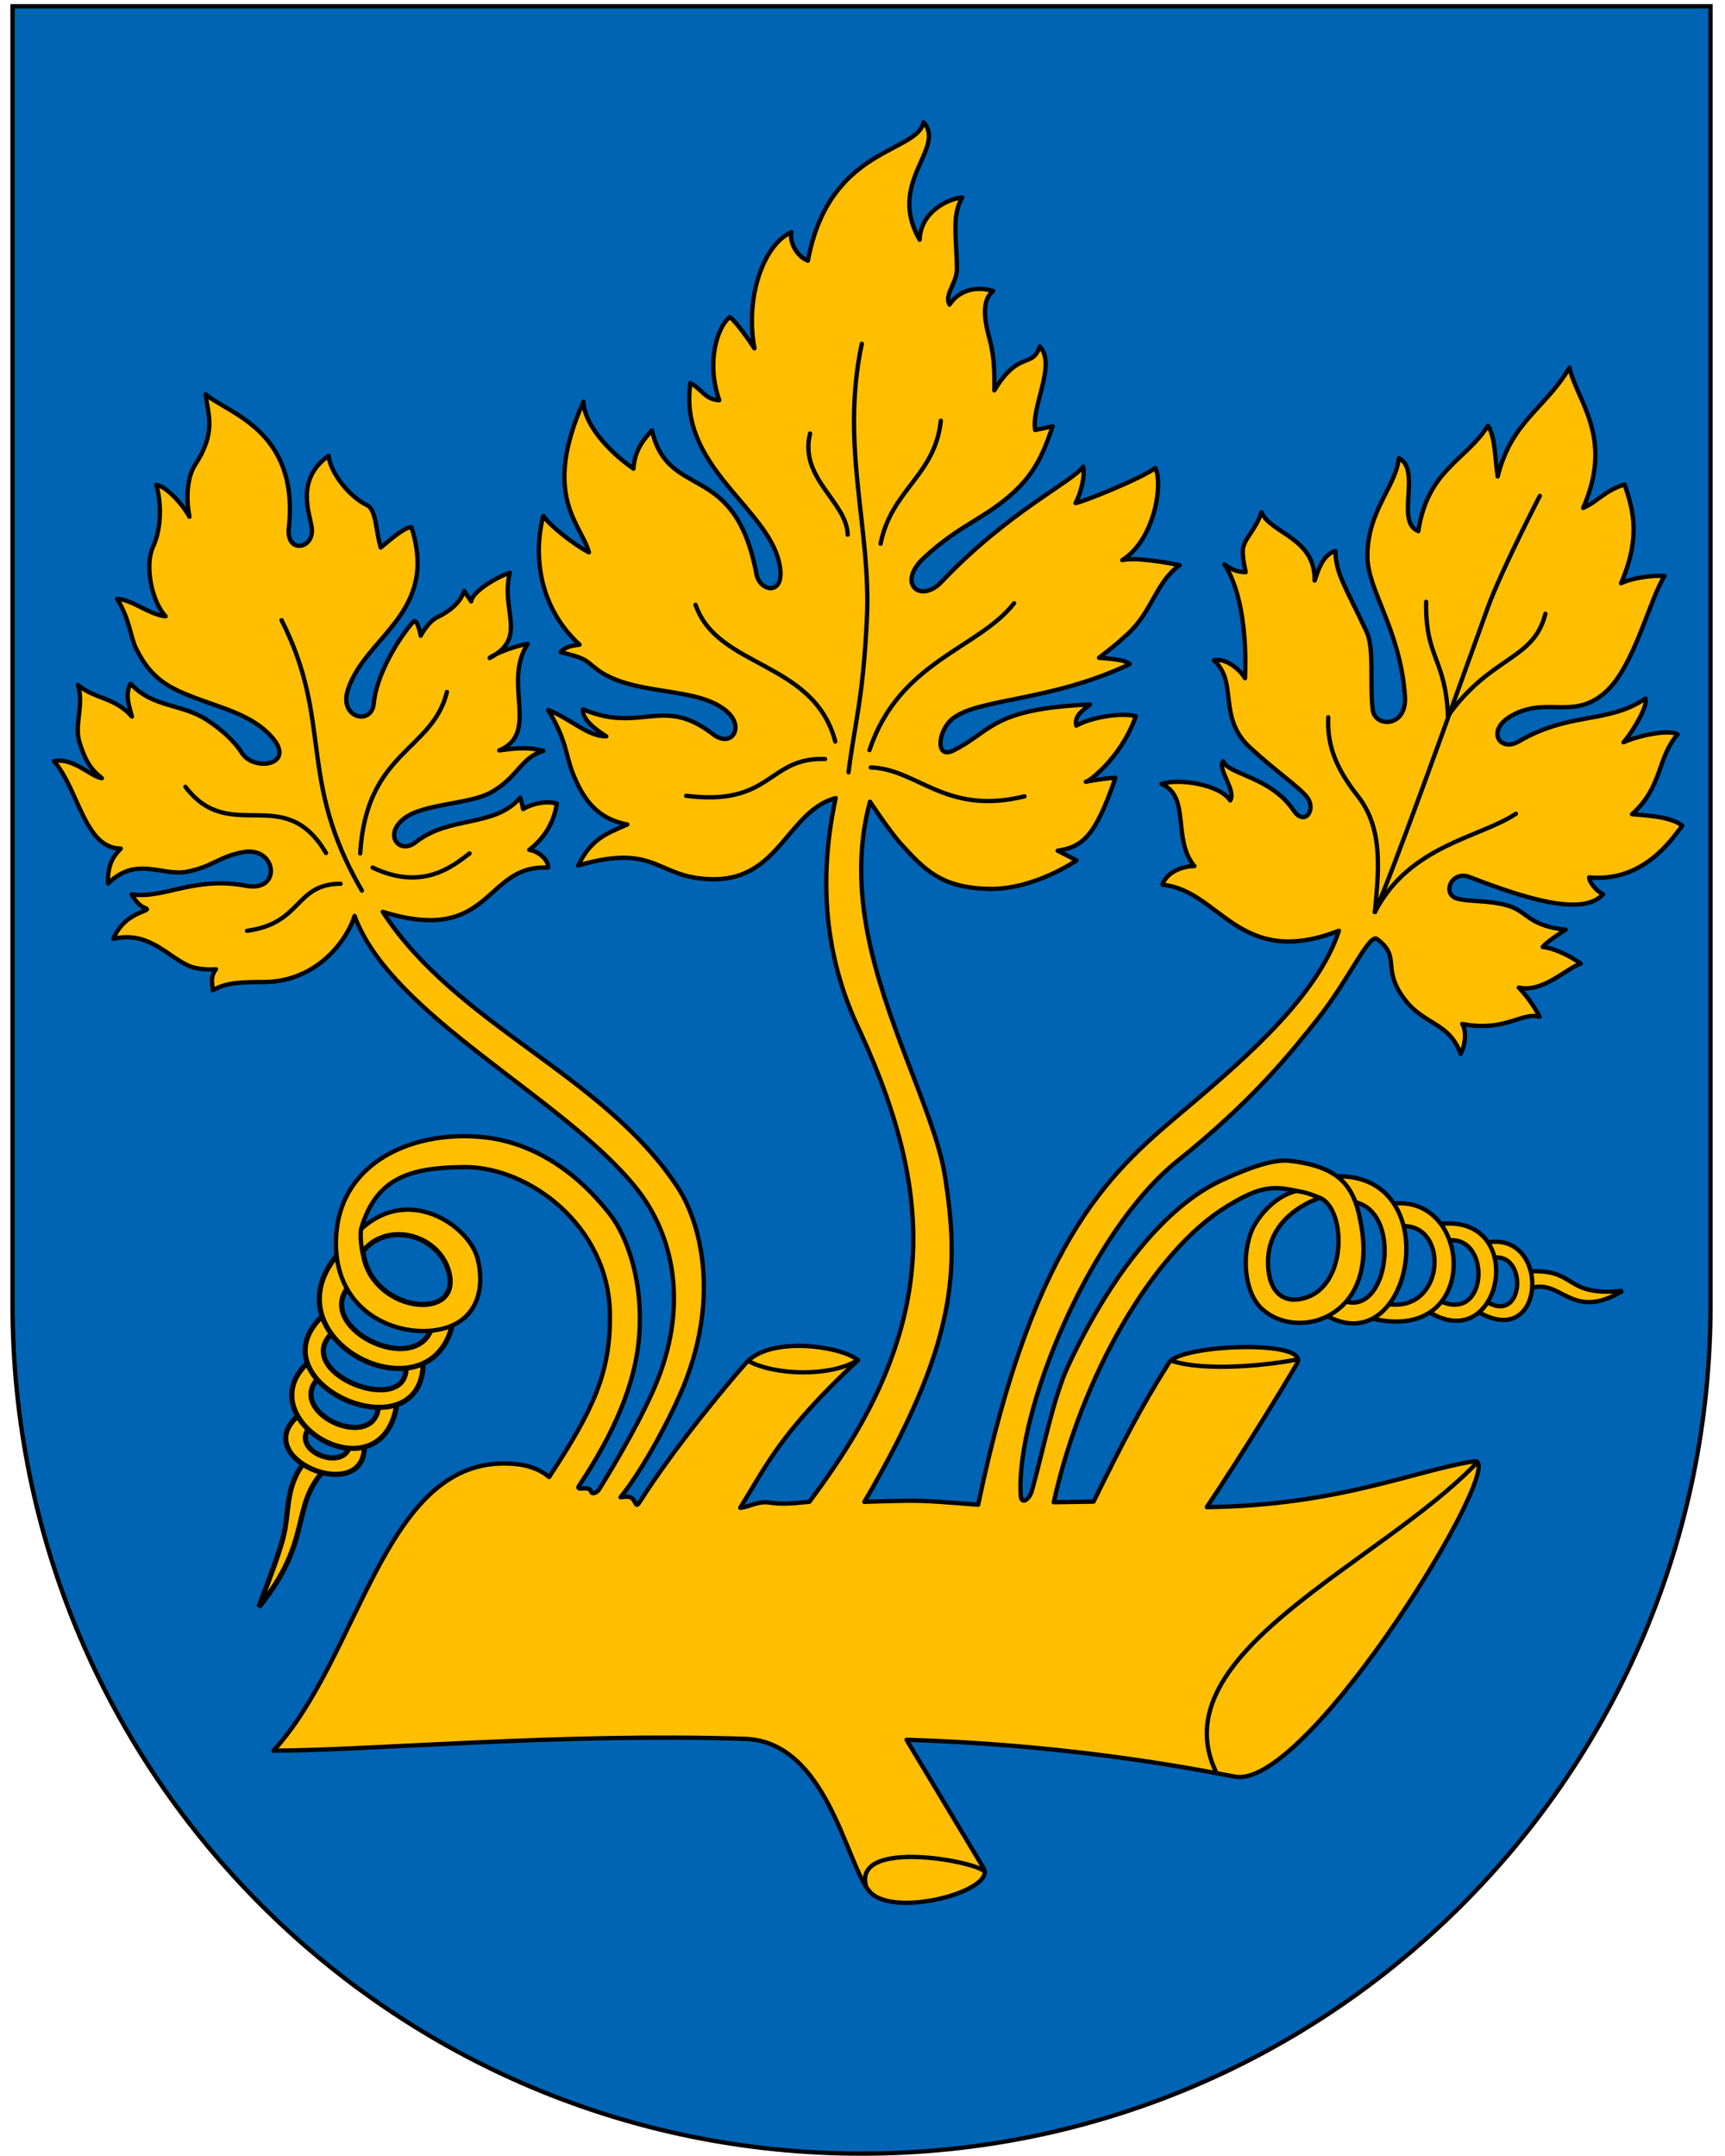 <?xml version="1.0" encoding="UTF-8" standalone="no"?>
<svg
   xmlns:dc="http://purl.org/dc/elements/1.1/"
   xmlns:cc="http://creativecommons.org/ns#"
   xmlns:rdf="http://www.w3.org/1999/02/22-rdf-syntax-ns#"
   xmlns:svg="http://www.w3.org/2000/svg"
   xmlns="http://www.w3.org/2000/svg"
   version="1"
   width="400"
   height="500"
   id="svg2">
  <defs
     id="defs4" />
  <path
     id="path2418"
     d="m 396.64,1.45 -393.73,0 0,301.05 0,0 0,0.09 c 0,108.73 88.14,196.86 196.86,196.86 108.72,0 196.87,-88.14 196.87,-196.86 l 0,-0.09 0,0 z"
     style="fill:#0064b4;fill-opacity:1;fill-rule:nonzero" />
  <path
     d="m 354.438,294.871 c 0.608,1.64 0.537,6.655 -0.044,4.045 7.645,-2.947 9.763,7.801 21.87,0.437 -13.842,1.413 -10.425,-5.205 -21.826,-4.482 z"
     id="path2826"
     style="fill:#ffbf00;fill-opacity:1;stroke:#000000;stroke-width:1;stroke-linecap:butt;stroke-linejoin:miter;stroke-miterlimit:4;stroke-dasharray:none;stroke-opacity:1" />
  <path
     d="m 341.354,303.33 c 0.729,-0.358 1.658,-1.552 2.041,-2.35 10.623,8.373 11.395,-13.109 1.128,-8.775 -0.263,-1.586 -0.232,-2.7 -0.779,-3.789 16.383,-4.48 15.166,26.999 -2.389,14.914 z"
     id="path2824"
     style="fill:#ffbf00;fill-opacity:1;stroke:#000000;stroke-width:1;stroke-linecap:butt;stroke-linejoin:miter;stroke-miterlimit:4;stroke-dasharray:none;stroke-opacity:1" />
  <path
     d="m 331.536,284.276 c 1.066,1.761 2.243,2.098 2.498,3.784 12.07,-3.988 11.641,19.984 -0.73,13.342 -1.074,1.217 -1.05,1.667 -2.668,2.387 18.193,12.315 24.664,-24.892 0.9,-19.513 z"
     id="path2822"
     style="fill:#ffbf00;fill-opacity:1;stroke:#000000;stroke-width:1;stroke-linecap:butt;stroke-linejoin:miter;stroke-miterlimit:4;stroke-dasharray:none;stroke-opacity:1" />
  <path
     d="m 321.71,302.407 c 13.861,2.251 14.57,-20.264 1.983,-17.889 -0.315,-1.422 -0.951,-4.179 -2.133,-5.161 19.992,-4.07 22.565,32.768 -3.521,26.385 1.264,-1.537 0.815,0.05 3.672,-3.335 z"
     id="path3602"
     style="fill:#ffbf00;fill-opacity:1;stroke:#000000;stroke-width:1;stroke-linecap:butt;stroke-linejoin:miter;stroke-miterlimit:4;stroke-dasharray:none;stroke-opacity:1" />
  <path
     d="m 304.99,303.374 c 2.862,-1.573 3.066,-1.511 4.035,-3.182 13.395,10.298 18.095,-24.826 1.103,-21.337 -0.267,-3.308 -2.759,-4.615 -3.356,-5.765 30.783,-4.607 20.723,47.629 -1.782,30.284 z"
     id="path3600"
     style="fill:#ffbf00;fill-opacity:1;stroke:#000000;stroke-width:1;stroke-linecap:butt;stroke-linejoin:miter;stroke-miterlimit:4;stroke-dasharray:none;stroke-opacity:1" />
  <path
     d="m 70.978,338.556 c 2.14,1.505 2.08,1.194 4.425,2.162 -8.245,8.639 -2.638,16.303 -15.4,31.992 2.652,-7.159 5.348,-13.859 6.101,-18.298 0.959,-5.654 0.39,-10.304 4.875,-15.856 z"
     id="path2825"
     style="fill:#ffbf00;fill-opacity:1;stroke:#000000;stroke-width:1.189;stroke-linecap:butt;stroke-linejoin:miter;stroke-miterlimit:4;stroke-dasharray:none;stroke-opacity:1" />
  <path
     d="m 84.436,334.494 c -1.566,0.284 -1.584,-0.087 -3.255,-0.134 -0.23,8.014 -16.068,1.608 -8.17,-4.47 -3.556,-2.863 -1.647,-0.66 -2.798,-2.41 -14.52,10.425 15.648,22.596 14.223,7.015 z"
     id="path2823"
     style="fill:#ffbf00;fill-opacity:1;stroke:#000000;stroke-width:1.189;stroke-linecap:butt;stroke-linejoin:miter;stroke-miterlimit:4;stroke-dasharray:none;stroke-opacity:1" />
  <path
     d="m 87.777,325.947 c -0.604,11.375 -22.881,1.318 -13.253,-7.032 -1.536,-1.366 -0.987,-2.512 -1.859,-3.961 -17.534,13.373 16.409,33.719 19.457,10.093 -2.042,0.731 -2.391,0.803 -4.345,0.9 z"
     id="path2821"
     style="fill:#ffbf00;fill-opacity:1;stroke:#000000;stroke-width:1.189;stroke-linecap:butt;stroke-linejoin:miter;stroke-miterlimit:4;stroke-dasharray:none;stroke-opacity:1" />
  <path
     d="m 98.139,315.538 c -0.893,0.809 -2.41,1.167 -4.01,0.985 1.194,13.008 -28.475,1.373 -16.154,-8.212 -1.804,-1.603 -1.603,-1.864 -2.865,-3.43 -17.51,15.891 23.454,33.312 23.029,10.657 z"
     id="path2819"
     style="fill:#ffbf00;fill-opacity:1;stroke:#000000;stroke-width:1.189;stroke-linecap:butt;stroke-linejoin:miter;stroke-miterlimit:4;stroke-dasharray:none;stroke-opacity:1" />
  <path
     d="m 105.305,304.735 c -1.965,0.859 -2.475,1.61 -4.822,1.699 -2.146,13.864 -27.866,2.047 -19.65,-8.062 -1.674,-2.158 -1.996,-4.463 -2.588,-7.389 -17.295,20.606 24.206,39.87 27.06,13.752 z"
     id="path2817"
     style="fill:#ffbf00;fill-opacity:1;stroke:#000000;stroke-width:1.189;stroke-linecap:butt;stroke-linejoin:miter;stroke-miterlimit:4;stroke-dasharray:none;stroke-opacity:1" />
  <path
     d="m 251.776,181.3 c 0.044,0.408 7.996,-5.037 11.603,-15.19 -3.062,-0.917 -10.199,0.14 -13.814,2.174 -0.488,-2.24 1.34,-3.436 3.181,-4.901 -22.89,0.981 -22.702,6.192 -31.698,10.678 -4.311,2.15 -3.584,-4.757 -0.069,-7.466 6.111,-4.71 22.681,-3.88 40.986,-12.583 -1.12,-1.156 -5.598,-1.291 -7.127,-1.462 3.5,-2.754 3.021,-2.251 6.499,-5.375 5.899,-5.298 6.692,-12.27 12.204,-16.09 -2.503,-0.552 -10.224,-1.932 -13.297,-1.189 7.493,-4.744 9.513,-17.612 7.644,-21.413 -2.493,2.183 -17.07,8.074 -18.501,8.186 1.08,-1.859 2.286,-6.144 1.785,-8.452 -2.629,3.615 -17.29,10.336 -32.888,26.757 -4.851,5.107 -10.428,0.326 -4.041,-5.603 8.53,-7.919 14.377,-9.1 21.202,-15.559 5.485,-5.191 7.059,-10.55 8.665,-14.958 l -4.069,0.885 c -0.976,-5.433 5.024,-15.184 1.05,-19.415 -1.658,5.244 -4.871,0.778 -10.518,10.21 0.083,-5.637 -0.218,-8.706 -1.233,-12.411 -1.136,-4.147 -1.685,-8.579 0.954,-10.633 -4.527,-1.361 -8.184,0.216 -10.125,3.161 -1.302,-2.326 1.749,-4.985 1.728,-8.33 -0.044,-6.917 -1.31,-12.449 1.252,-16.54 -3.131,0.271 -9.668,3.213 -9.899,9.82 -7.736,-13.379 6.246,-21.275 0.916,-27.257 -1.6,7.317 -21.927,5.619 -26.83,32.114 -2.496,-0.947 -4.346,-4.247 -3.826,-6.597 -6.297,2.705 -10.814,14.768 -8.568,26.925 -1.571,-2.37 -4.118,-5.961 -5.694,-7.274 -2.769,2.102 -5.628,10.238 -2.465,19.302 -3.26,-0.134 -3.988,-2.536 -6.685,-3.969 -2.804,18.584 16.538,28.278 20.236,40.407 2.785,9.135 -4.074,8.45 -4.929,3.884 -4.993,-26.657 -20.417,-16.81 -24.234,-33.322 -2.636,2.831 -4.005,5.165 -4.292,8.881 -5.999,-4.214 -11.386,-10.323 -11.602,-15.532 -9.76,21.917 -0.524,28.278 1.29,34.932 -3.487,-1.782 -9.131,-6.236 -10.574,-8.461 -1.606,5.546 -2.881,19.506 8.401,29.87 -2.11,0.298 -3.215,0.472 -4.403,1.741 5.453,1.344 5.568,1.648 7.803,3.505 8.571,7.123 24.394,3.971 31.15,10.621 3.553,3.496 0.606,8.154 -3.607,4.9 -11.781,-9.1 -16.629,-0.054 -30.142,-5.772 -0.306,1.932 2.117,4.208 5.385,6.266 -4.29,0.075 -8.324,-4.148 -13.498,-6.114 4.344,7.031 4.001,10.296 5.743,14.693 2.446,6.173 5.755,10.589 12.643,11.855 -4.612,2.076 -8.307,3.152 -11.402,9.512 18.59,-5.412 18.012,3.206 31.533,3.193 15.173,-0.015 17.114,-15.837 28.18,-18.835 -4.634,21.466 -1.494,39.307 5.54,53.914 4.851,10.554 8.261,20.187 10.271,29.26 3.899,17.603 2.53,33.095 -3.804,49.107 -4.025,10.174 -9.715,19.667 -18.115,30.935 -2.091,0.159 -5.86,0.727 -9.032,0.204 -2.929,-0.483 -4.919,1.032 -6.998,1.19 6.148,-9.926 9.416,-17.568 27.308,-34.238 -3.661,-3.204 -20.28,-5.757 -25.963,0.641 -4.679,5.268 -16.617,19.621 -24.483,31.97 -1.101,1.728 -0.871,0.711 -1.749,-0.382 -0.666,-0.83 -2.043,-0.515 -2.866,-0.44 5.518,-6.84 12.111,-19.434 14.865,-26.378 8.233,-20.753 3.459,-37.773 -1.57,-45.44 -17.353,-26.457 -51.223,-37.437 -68.44,-63.951 25.592,7.916 23.355,-11.102 38.35,-10.235 0.156,-1.993 -2.654,-3.993 -4.374,-4.128 4.595,-3.6 5.932,-7.739 6.401,-10.758 -4.149,-1.018 -7.84,1.293 -7.84,1.293 -0.214,-1.2 -0.272,-1.456 -0.654,-2.643 -6.057,7.024 -16.34,4.069 -24.277,10.357 -3.691,2.924 -7.517,-1.681 -2.695,-5.504 4.407,-3.495 15.105,-3.267 20.162,-6.057 6.26,-3.455 6.934,-8.112 12.162,-9.632 -4.175,-1.262 -8.916,-0.217 -10.213,-0.129 9.539,-4.057 0.655,-15.637 6.595,-24.695 -2.929,0.428 -8.149,2.474 -8.825,3.276 8.94,-4.717 2.545,-10.783 4.66,-19.773 -3.155,1.039 -8.745,4.432 -8.942,6.642 l -1.627,-2.439 c -0.972,3.013 -3.911,5.001 -6.106,6.041 -2.319,1.099 -3.968,4.36 -3.968,4.36 0,0 -0.788,-4.309 -1.753,-3.221 -3.707,4.181 -8.583,12.553 -9.127,18.89 -0.45,5.245 -8.113,3.477 -6.021,-3.081 3.997,-12.532 21.191,-17.732 14.738,-37.82 -2.086,0.25 -6.066,3.995 -7.104,4.775 -1.144,-3.654 -1.023,-8.791 -3.137,-9.795 -4.283,-2.033 -8.622,-7.754 -8.954,-11.469 -7.823,5.459 -4.326,13.481 -3.903,16.701 0.649,4.934 -5.983,6.137 -5.319,0.021 2.461,-22.675 -14.178,-26.578 -19.306,-30.996 0.707,5.192 2.387,8.912 -2.413,16.327 -1.774,2.741 -2.232,7.423 -1.33,12.079 -2.068,-3.683 -5.791,-7.208 -7.695,-7.411 1.231,4.195 1.27,9.97 -0.783,14.465 -1.909,4.179 -0.339,12.53 2.952,16.017 -3.806,-0.346 -7.654,-3.852 -11.267,-4.042 2.967,4.738 3.054,8.697 4.388,11.448 3.418,7.052 7.691,9.184 13.242,11.333 6.786,2.627 13.838,4.143 18.381,9.412 5.494,6.372 -4.26,7.971 -7.08,3.527 -1.947,-3.068 -5.101,-5.653 -7.913,-7.524 -5.995,-3.99 -12.563,-2.823 -17.894,-8.532 -1.457,2.617 -0.035,6.027 0.331,7.629 -4.002,-4.509 -8.688,-4.07 -12.53,-7.313 1.524,4.603 -0.911,9.062 0.36,13.246 1.273,4.19 2.558,6.255 5.205,8.367 -2.459,-0.258 -6.7,-4.916 -11.127,-3.935 5.726,6.441 7.045,20.226 15.508,20.256 -1.153,1.268 -3.161,3.099 -2.959,8.115 6.61,-6.544 12.478,-1.579 18.428,-2.766 5.895,-1.177 7.476,-3.596 13.066,-4.541 7.654,-1.293 8.883,9.416 0.469,7.821 -11.99,-2.273 -18.934,3.103 -26.506,1.994 0,0 1.335,2.485 3.014,3.095 2.551,0.928 -4.368,0.368 -7.242,7.206 8.137,-1.85 12.335,3.89 17.308,6.179 2.726,1.255 6.508,0.873 6.508,0.873 -1.492,1.947 -0.782,3.343 -0.764,4.912 3.186,-1.958 7.301,-1.909 11.907,-1.938 12.73,-0.082 19.489,-10.331 20.986,-15.333 8.495,23.269 48.652,42.16 65.391,63.252 8.564,10.791 11.806,26.531 4.998,44.034 -3.22,8.278 -10.081,19.919 -13.763,25.828 -0.316,0.507 -1.609,1.283 -1.842,0.29 -0.325,-1.382 -3.672,0.159 -2.73,-1.253 8.409,-12.612 12.925,-23.73 13.874,-33.944 1.24,-13.35 -2.841,-24.026 -6.647,-28.92 -9.078,-11.671 -19.756,-17.109 -29.932,-18.021 -16.384,-1.468 -31.965,6.118 -33.519,21.741 -1.88,18.889 14.357,25.214 24.474,22.765 8.771,-2.123 9.882,-10.381 8.15,-16.533 -2.08,-7.389 -15.827,-16.904 -26.964,-6.589 3.48,-11.889 11.294,-14.309 23.997,-14.397 14.795,-0.103 33.453,13.565 33.717,34.04 0.177,13.711 -3.862,22.209 -14.087,37.84 -2.903,-2.419 -6.505,-3.117 -10.322,-3.141 -28.14,-0.176 -33.491,44.573 -53.599,66.599 22.462,-0.056 66.226,-4.105 109.282,-2.744 19.03,0.602 23.428,28.834 28.866,35.33 5.439,6.496 29.653,-0.109 26.489,-5.38 l -17.845,-29.725 c 41.73,1.262 71.747,7.822 76.27,8.563 17.167,2.813 63.969,-74.481 55.358,-73.155 -13.613,2.095 -31.513,10.282 -62.003,10.628 7.827,-11.687 17.459,-27.31 20.927,-33.321 3.21,-5.565 -26.968,-4.473 -29.667,-0.202 -6.869,10.865 -11.064,19.143 -17.521,32.251 l -9.226,0.141 c 6.454,-29.299 22.99,-58.127 40.136,-68.605 7.309,-4.466 10.32,-4.905 16.176,-3.595 -5.645,1.356 -9.345,6.723 -10.352,9.073 -2.383,5.562 -1.944,14.452 2.395,18.361 8.199,7.386 26.239,2.12 23.099,-18.464 -1.423,-9.329 -4.172,-14.529 -16.826,-15.958 -4.278,-0.483 -11.076,2.423 -15.523,4.44 -12.56,5.696 -25.33,20.892 -35.683,42.923 -3.534,7.519 -5.84,19.704 -8.487,29.146 -0.568,2.028 -2.446,3.398 -2.594,1.134 -1.271,-19.436 16.141,-61.43 36.31,-77.576 17.759,-14.216 26.508,-25.337 32.501,-32.884 7.331,-9.232 11.976,-19.99 13.807,-18.619 5.789,4.334 0.763,6.76 6.579,14.222 4.468,5.732 10.165,5.105 12.81,12.423 1.122,-2.07 1.41,-5.391 0.358,-6.944 9.882,1.956 13.884,-2.86 17.947,-1.659 -0.736,-1.541 -2.465,-4.331 -4.817,-6.774 5.551,1.264 11.012,-4.466 14.374,-5.555 -2.431,-1.757 -5.948,-3.514 -8.829,-3.865 1.186,-1.477 5.325,-3.992 5.325,-3.992 -8.819,-0.957 -8.771,-4.29 -13.509,-5.622 -4.605,-1.294 -8.699,-0.804 -11.649,-1.602 -3.591,-0.971 -1.401,-6.637 2.857,-5.001 12.126,4.66 26.216,9.412 30.984,3.961 -1.379,-0.501 -3.296,-2.816 -3.239,-3.885 12.48,1.187 19.06,-8.652 21.588,-11.986 -2.723,-2.212 -8.829,-2.384 -11.654,-2.661 7.135,-6.306 5.827,-13.208 10.582,-18.498 -1.826,-1.239 -9.01,0.195 -12.56,1.83 1.753,-1.927 5.811,-8.366 5.082,-10.168 -8.545,5.912 -17.608,3.019 -29.403,9.985 -4.46,2.634 -7.957,-2.927 -0.88,-6.391 7.982,-3.908 13.891,1.472 21.231,-5.247 6.505,-5.955 10.054,-21.4 13.493,-26.753 -2.591,-0.217 -7.322,0.368 -10.079,1.684 4.995,-11.542 2.361,-18.018 0.832,-22.922 -4.779,1.505 -6.103,3.907 -9.626,5.464 7.257,-16.436 -1.538,-24.912 -3.168,-32.555 -5.612,9.524 -13.5,12.475 -16.646,25.251 -0.63,-3.86 -0.525,-9.185 -2.257,-11.79 -4.977,8.009 -14,10.165 -16.148,24.462 -5.449,-2.093 0.839,-14.245 -4.525,-16.933 -0.637,6.588 -7.273,12.114 -7.288,22.723 -0.011,7.898 7.64,17.032 8.717,32.498 0.508,7.296 -6.993,7.352 -7.48,3.127 -0.741,-6.425 0.444,-14.068 -1.44,-18.119 -4.725,-10.161 -7.137,-13.351 -7.206,-18.704 -3.126,0.898 -4.174,5.104 -4.816,6.876 0.128,-9.999 -10.094,-10.788 -12.348,-15.853 -1.219,4.054 -4.25,6.271 -4.307,8.891 -0.039,1.787 0.337,3.439 0.668,5.007 -1.933,-0.086 -2.884,-0.35 -4.942,-1.808 4.178,6.349 5.175,17.529 4.78,26.41 -1.228,-2.088 -4.478,-4.764 -7.225,-4.163 5.692,5.109 0.796,13.144 8.272,20.124 5.696,5.319 11.416,9.19 13.296,11.577 2.302,2.922 -0.515,6.895 -3.056,3.151 -5.389,-7.943 -15.161,-8.309 -16.349,-11.44 -1.447,1.811 3.082,6.781 1.632,9.094 -2.391,-3.675 -11.788,-5.182 -15.945,-3.835 6.806,2.873 2.446,12.946 7.639,19.063 -2.478,-0.037 -6.432,1.269 -7.417,4.326 13.358,1.239 17.712,19.757 40.926,10.653 -4.826,14.748 -20.819,28.883 -34.976,40.847 -16.959,14.333 -35.383,28.734 -48.686,92.288 0,0 -8.979,-0.766 -12.991,-0.899 -4.46,-0.147 -13.384,0.227 -13.384,0.227 21.422,-36.611 22.215,-53.76 18.61,-75.982 -1.234,-7.608 -5.388,-17.682 -9.116,-27.519 -6.89,-18.181 -13.764,-38.184 -8.196,-58.875 0,0 4.733,7.103 7.204,9.81 5.396,5.913 9.336,10.238 20.578,10.409 10.368,0.158 20.114,-6.609 20.114,-6.609 l -4.366,-2.257 c 5.804,-0.849 8.773,-3.414 13.392,-16.897 -2.59,0.082 -6.867,0.912 -6.867,0.912 z"
     id="path3599-7"
     style="fill:#ffbf00;fill-opacity:1;stroke:#000000;stroke-width:1;stroke-linecap:round;stroke-linejoin:round;stroke-miterlimit:4;stroke-dasharray:none;stroke-opacity:1" />
  <path
     d="m 271.203,315.426 c 8.009,2.9 24.069,1.073 30.206,-0.283"
     id="path2852"
     style="fill:none;stroke:#000000;stroke-width:1;stroke-linecap:butt;stroke-linejoin:miter;stroke-miterlimit:4;stroke-dasharray:none;stroke-opacity:1" />
  <path
     d="m 84.171,290.151 c 5.906,-7.186 18.116,-3.614 20.028,5.368 2.409,11.314 -18.63,8.518 -20.028,-5.368 z"
     id="path2828"
     style="fill:#0064b4;fill-opacity:1;stroke:#000000;stroke-width:1.189;stroke-linecap:butt;stroke-linejoin:miter;stroke-miterlimit:4;stroke-dasharray:none;stroke-opacity:1" />
  <path
     d="m 198.646,315.553 c -5.941,3.681 -19.002,3.557 -25.336,-0.049"
     id="path2854"
     style="fill:none;stroke:#000000;stroke-width:1;stroke-linecap:butt;stroke-linejoin:miter;stroke-miterlimit:4;stroke-dasharray:none;stroke-opacity:1" />
  <path
     d="m 200.887,437.69 c -3.658,-11.831 27.38,-5.688 27.479,-3.449"
     id="path3628"
     style="fill:none;stroke:#000000;stroke-width:1;stroke-linecap:butt;stroke-linejoin:miter;stroke-miterlimit:4;stroke-dasharray:none;stroke-opacity:1" />
  <path
     d="m 342.416,339.275 c -22.401,23.396 -73.847,44.221 -60.357,71.852"
     id="path3626"
     style="fill:none;stroke:#000000;stroke-width:1;stroke-linecap:butt;stroke-linejoin:miter;stroke-miterlimit:4;stroke-dasharray:none;stroke-opacity:1" />
  <path
     d="m 305.997,277.773 c 6.402,2.459 6.672,22.35 -5.203,23.59 -4.008,0.419 -6.968,-2.642 -6.746,-9.319 0.191,-5.736 3.801,-11.176 11.949,-14.271 z"
     id="path2828-1"
     style="fill:#0064b4;fill-opacity:1;stroke:#000000;stroke-width:1;stroke-linecap:butt;stroke-linejoin:miter;stroke-miterlimit:4;stroke-dasharray:none;stroke-opacity:1" />
  <path
     d="m 396.64,1.45 -393.73,0 0,301.05 0,0 c 0,0.03 0,0.06 0,0.09 0,108.73 88.14,196.86 196.86,196.86 108.72,0 196.87,-88.14 196.87,-196.86 0,-0.03 0,-0.06 0,-0.09 l 0,0 0,-301.05 z"
     id="path4300"
     style="fill:none;stroke:#000000" />
  <path
     style="fill:none;fill-rule:evenodd;stroke:#000000;stroke-width:1;stroke-linecap:round;stroke-linejoin:miter;stroke-miterlimit:4;stroke-dasharray:none;stroke-opacity:1"
     d="m 201.914,177.978 c 10.968,0.375 17.323,11.205 35.644,6.701"
     id="path5072" />
  <path
     style="fill:none;fill-rule:evenodd;stroke:#000000;stroke-width:1;stroke-linecap:round;stroke-linejoin:miter;stroke-miterlimit:4;stroke-dasharray:none;stroke-opacity:1"
     d="m 201.62,173.961 c 6.877,-20.691 25.318,-23.492 33.528,-34.069"
     id="path5074" />
  <path
     style="fill:none;fill-rule:evenodd;stroke:#000000;stroke-width:1;stroke-linecap:round;stroke-linejoin:miter;stroke-miterlimit:4;stroke-dasharray:none;stroke-opacity:1"
     d="m 187.843,100.535 c -2.608,10.469 8.547,15.786 8.718,23.48"
     id="path5076" />
  <path
     style="fill:none;fill-rule:evenodd;stroke:#000000;stroke-width:1;stroke-linecap:round;stroke-linejoin:miter;stroke-miterlimit:4;stroke-dasharray:none;stroke-opacity:1"
     d="m 204.191,126.096 c 2.506,-12.597 12.663,-15.825 13.969,-28.533"
     id="path5078" />
  <path
     style="fill:none;fill-rule:evenodd;stroke:#000000;stroke-width:1;stroke-linecap:round;stroke-linejoin:miter;stroke-miterlimit:4;stroke-dasharray:none;stroke-opacity:1"
     d="m 199.831,79.73 c -5.037,23.852 2.191,42.754 1.189,63.704 -0.901,18.842 -2.811,24.079 -4.26,35.666"
     id="path5080" />
  <path
     style="fill:none;fill-rule:evenodd;stroke:#000000;stroke-width:1;stroke-linecap:round;stroke-linejoin:miter;stroke-miterlimit:4;stroke-dasharray:none;stroke-opacity:1"
     d="m 161.292,140.264 c 5.04,14.783 27.427,12.886 32.397,31.704"
     id="path5082" />
  <path
     style="fill:none;fill-rule:evenodd;stroke:#000000;stroke-width:1;stroke-linecap:round;stroke-linejoin:miter;stroke-miterlimit:4;stroke-dasharray:none;stroke-opacity:1"
     d="m 191.311,176.029 c -13.355,-0.49 -12.213,11.053 -32.199,8.52"
     id="path5084" />
  <path
     style="fill:none;fill-rule:evenodd;stroke:#000000;stroke-width:1px;stroke-linecap:round;stroke-linejoin:round;stroke-opacity:1"
     d="M 83.915,206.544 C 68.826,180.598 77.303,167.545 65.289,143.831"
     id="path5086" />
  <path
     style="fill:none;fill-rule:evenodd;stroke:#000000;stroke-width:1px;stroke-linecap:round;stroke-linejoin:round;stroke-opacity:1"
     d="m 103.631,160.475 c -3.343,13.764 -18.694,13.606 -20.112,37.45"
     id="path5088" />
  <path
     style="fill:none;fill-rule:evenodd;stroke:#000000;stroke-width:1px;stroke-linecap:round;stroke-linejoin:round;stroke-opacity:1"
     d="m 108.882,197.925 c -3.77,2.833 -10.792,8.851 -22.49,3.269"
     id="path5090" />
  <path
     style="fill:none;fill-rule:evenodd;stroke:#000000;stroke-width:1px;stroke-linecap:round;stroke-linejoin:round;stroke-opacity:1"
     d="m 75.593,197.826 c -9.702,-16.525 -22.262,-1.683 -32.595,-15.356"
     id="path5092" />
  <path
     style="fill:none;fill-rule:evenodd;stroke:#000000;stroke-width:1px;stroke-linecap:round;stroke-linejoin:round;stroke-opacity:1"
     d="m 57.265,215.857 c 12.853,-1.682 11.052,-10.89 21.697,-10.898"
     id="path5094" />
  <path
     style="fill:none;fill-rule:evenodd;stroke:#000000;stroke-width:1px;stroke-linecap:round;stroke-linejoin:miter;stroke-opacity:1"
     d="m 318.819,211.498 c 8.043,-15.547 24.421,-17.23 32.694,-22.787"
     id="path5096" />
  <path
     style="fill:none;fill-rule:evenodd;stroke:#000000;stroke-width:1px;stroke-linecap:round;stroke-linejoin:miter;stroke-opacity:1"
     d="m 318.819,211.498 c 0.738,-8.668 2.222,-19.026 -3.963,-26.876 -4.803,-6.096 -7.175,-11.47 -6.853,-18.288"
     id="path5098" />
  <path
     style="fill:none;fill-rule:evenodd;stroke:#000000;stroke-width:1px;stroke-linecap:round;stroke-linejoin:miter;stroke-opacity:1"
     d="m 318.819,211.498 c 4.559,-10.303 16.854,-44.762 26.121,-70.444 3.108,-8.614 12.121,-26.053 12.121,-26.053"
     id="path5100" />
  <path
     style="fill:none;fill-rule:evenodd;stroke:#000000;stroke-width:1px;stroke-linecap:round;stroke-linejoin:miter;stroke-opacity:1"
     d="m 358.349,142.344 c -2.708,10.87 -12.648,9.676 -22.589,23.679"
     id="path5102" />
  <path
     style="fill:none;fill-rule:evenodd;stroke:#000000;stroke-width:1px;stroke-linecap:round;stroke-linejoin:miter;stroke-opacity:1"
     d="m 330.708,139.57 c -0.25,13.076 4.465,12.975 5.053,26.453"
     id="path5104" />
  <path
     style="fill:none;fill-rule:evenodd;stroke:#000000;stroke-width:1px;stroke-linecap:butt;stroke-linejoin:miter;stroke-opacity:1"
     d="m 83.7,285.06 c -0.172,1.723 0.028,4.23 0.446,5.686"
     id="path5106" />
  <path
     style="fill:none;fill-rule:evenodd;stroke:#000000;stroke-width:1px;stroke-linecap:butt;stroke-linejoin:miter;stroke-opacity:1"
     d="m 305.997,277.773 c -1.941,-0.757 -2.823,-1.179 -5.35,-1.585"
     id="path5108" />
</svg>
